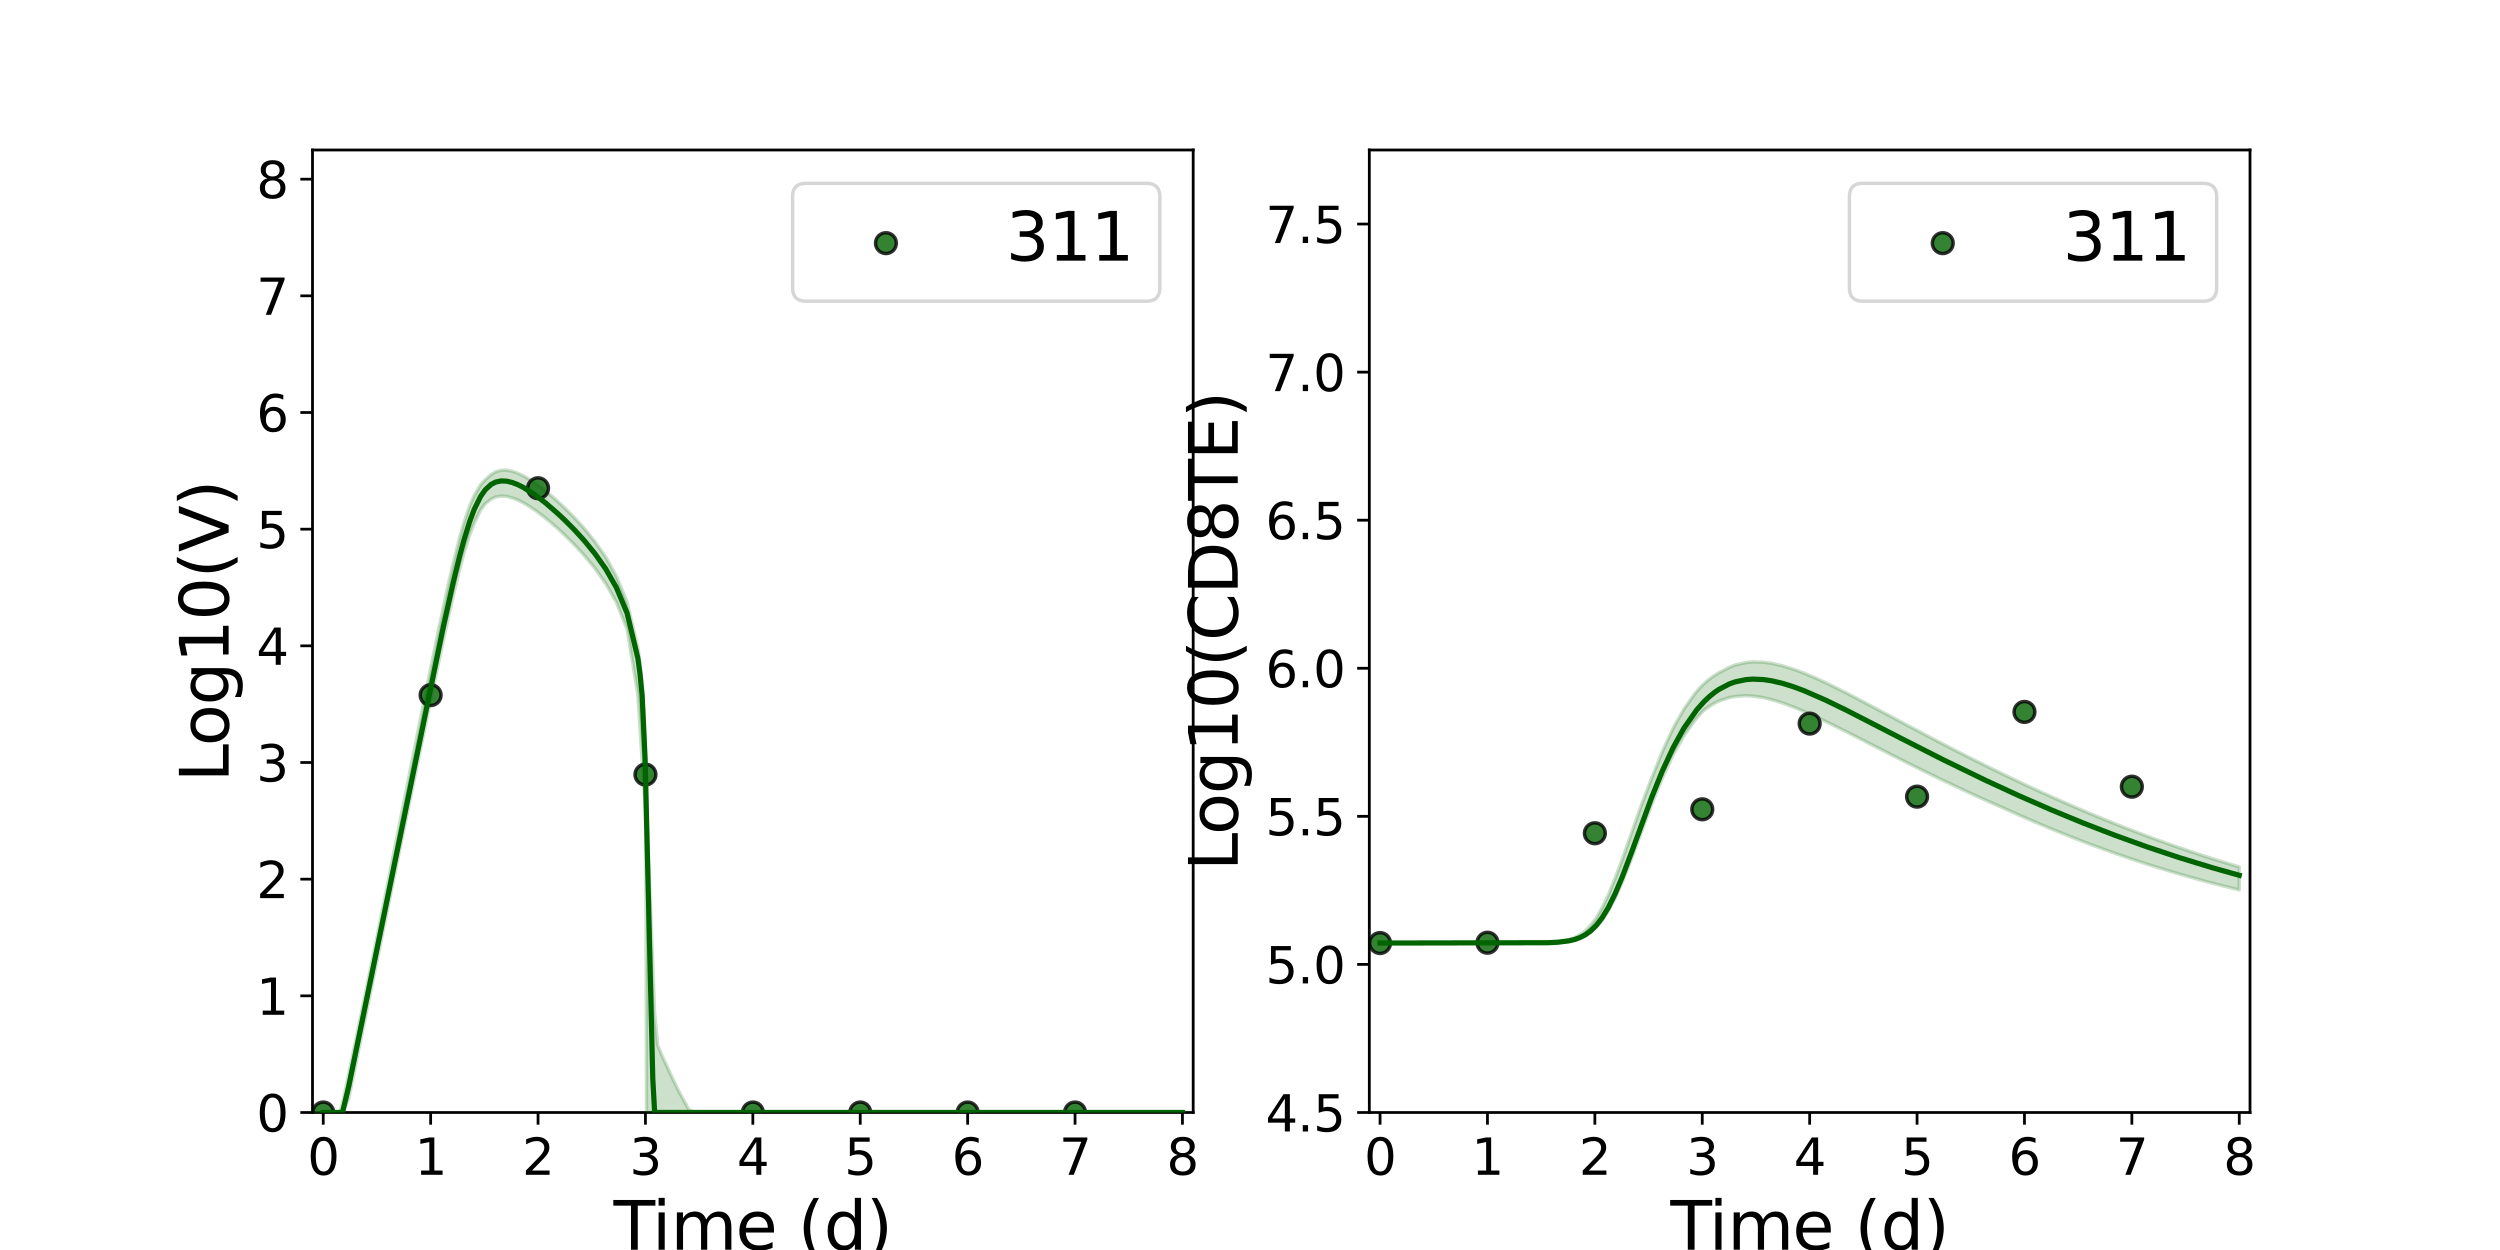 <?xml version="1.0" encoding="utf-8" standalone="no"?>
<!DOCTYPE svg PUBLIC "-//W3C//DTD SVG 1.1//EN"
  "http://www.w3.org/Graphics/SVG/1.1/DTD/svg11.dtd">
<svg xmlns:xlink="http://www.w3.org/1999/xlink" width="720pt" height="360pt" viewBox="0 0 720 360" xmlns="http://www.w3.org/2000/svg" version="1.1">
 <defs>
  <style type="text/css">*{stroke-linejoin: round; stroke-linecap: butt}</style>
 </defs>
 <g id="figure_1">
  <g id="patch_1">
   <path d="M 0 360 
L 720 360 
L 720 0 
L 0 0 
z
" style="fill: #ffffff"/>
  </g>
  <g id="axes_1">
   <g id="patch_2">
    <path d="M 90 320.4 
L 343.636 320.4 
L 343.636 43.2 
L 90 43.2 
z
" style="fill: #ffffff"/>
   </g>
   <g id="matplotlib.axis_1">
    <g id="xtick_1">
     <g id="line2d_1">
      <defs>
       <path id="m6873819a72" d="M 0 0 
L 0 3.5 
" style="stroke: #000000; stroke-width: 0.8"/>
      </defs>
      <g>
       <use xlink:href="#m6873819a72" x="93.093" y="320.4" style="stroke: #000000; stroke-width: 0.8"/>
      </g>
     </g>
     <g id="text_1">
      <!-- 0 -->
      <g transform="translate(88.512 338.342) scale(0.144 -0.144)">
       <defs>
        <path id="DejaVuSans-30" d="M 2034 4250 
Q 1547 4250 1301 3770 
Q 1056 3291 1056 2328 
Q 1056 1369 1301 889 
Q 1547 409 2034 409 
Q 2525 409 2770 889 
Q 3016 1369 3016 2328 
Q 3016 3291 2770 3770 
Q 2525 4250 2034 4250 
z
M 2034 4750 
Q 2819 4750 3233 4129 
Q 3647 3509 3647 2328 
Q 3647 1150 3233 529 
Q 2819 -91 2034 -91 
Q 1250 -91 836 529 
Q 422 1150 422 2328 
Q 422 3509 836 4129 
Q 1250 4750 2034 4750 
z
" transform="scale(0.016)"/>
       </defs>
       <use xlink:href="#DejaVuSans-30"/>
      </g>
     </g>
    </g>
    <g id="xtick_2">
     <g id="line2d_2">
      <g>
       <use xlink:href="#m6873819a72" x="124.024" y="320.4" style="stroke: #000000; stroke-width: 0.8"/>
      </g>
     </g>
     <g id="text_2">
      <!-- 1 -->
      <g transform="translate(119.443 338.342) scale(0.144 -0.144)">
       <defs>
        <path id="DejaVuSans-31" d="M 794 531 
L 1825 531 
L 1825 4091 
L 703 3866 
L 703 4441 
L 1819 4666 
L 2450 4666 
L 2450 531 
L 3481 531 
L 3481 0 
L 794 0 
L 794 531 
z
" transform="scale(0.016)"/>
       </defs>
       <use xlink:href="#DejaVuSans-31"/>
      </g>
     </g>
    </g>
    <g id="xtick_3">
     <g id="line2d_3">
      <g>
       <use xlink:href="#m6873819a72" x="154.956" y="320.4" style="stroke: #000000; stroke-width: 0.8"/>
      </g>
     </g>
     <g id="text_3">
      <!-- 2 -->
      <g transform="translate(150.375 338.342) scale(0.144 -0.144)">
       <defs>
        <path id="DejaVuSans-32" d="M 1228 531 
L 3431 531 
L 3431 0 
L 469 0 
L 469 531 
Q 828 903 1448 1529 
Q 2069 2156 2228 2338 
Q 2531 2678 2651 2914 
Q 2772 3150 2772 3378 
Q 2772 3750 2511 3984 
Q 2250 4219 1831 4219 
Q 1534 4219 1204 4116 
Q 875 4013 500 3803 
L 500 4441 
Q 881 4594 1212 4672 
Q 1544 4750 1819 4750 
Q 2544 4750 2975 4387 
Q 3406 4025 3406 3419 
Q 3406 3131 3298 2873 
Q 3191 2616 2906 2266 
Q 2828 2175 2409 1742 
Q 1991 1309 1228 531 
z
" transform="scale(0.016)"/>
       </defs>
       <use xlink:href="#DejaVuSans-32"/>
      </g>
     </g>
    </g>
    <g id="xtick_4">
     <g id="line2d_4">
      <g>
       <use xlink:href="#m6873819a72" x="185.887" y="320.4" style="stroke: #000000; stroke-width: 0.8"/>
      </g>
     </g>
     <g id="text_4">
      <!-- 3 -->
      <g transform="translate(181.306 338.342) scale(0.144 -0.144)">
       <defs>
        <path id="DejaVuSans-33" d="M 2597 2516 
Q 3050 2419 3304 2112 
Q 3559 1806 3559 1356 
Q 3559 666 3084 287 
Q 2609 -91 1734 -91 
Q 1441 -91 1130 -33 
Q 819 25 488 141 
L 488 750 
Q 750 597 1062 519 
Q 1375 441 1716 441 
Q 2309 441 2620 675 
Q 2931 909 2931 1356 
Q 2931 1769 2642 2001 
Q 2353 2234 1838 2234 
L 1294 2234 
L 1294 2753 
L 1863 2753 
Q 2328 2753 2575 2939 
Q 2822 3125 2822 3475 
Q 2822 3834 2567 4026 
Q 2313 4219 1838 4219 
Q 1578 4219 1281 4162 
Q 984 4106 628 3988 
L 628 4550 
Q 988 4650 1302 4700 
Q 1616 4750 1894 4750 
Q 2613 4750 3031 4423 
Q 3450 4097 3450 3541 
Q 3450 3153 3228 2886 
Q 3006 2619 2597 2516 
z
" transform="scale(0.016)"/>
       </defs>
       <use xlink:href="#DejaVuSans-33"/>
      </g>
     </g>
    </g>
    <g id="xtick_5">
     <g id="line2d_5">
      <g>
       <use xlink:href="#m6873819a72" x="216.818" y="320.4" style="stroke: #000000; stroke-width: 0.8"/>
      </g>
     </g>
     <g id="text_5">
      <!-- 4 -->
      <g transform="translate(212.237 338.342) scale(0.144 -0.144)">
       <defs>
        <path id="DejaVuSans-34" d="M 2419 4116 
L 825 1625 
L 2419 1625 
L 2419 4116 
z
M 2253 4666 
L 3047 4666 
L 3047 1625 
L 3713 1625 
L 3713 1100 
L 3047 1100 
L 3047 0 
L 2419 0 
L 2419 1100 
L 313 1100 
L 313 1709 
L 2253 4666 
z
" transform="scale(0.016)"/>
       </defs>
       <use xlink:href="#DejaVuSans-34"/>
      </g>
     </g>
    </g>
    <g id="xtick_6">
     <g id="line2d_6">
      <g>
       <use xlink:href="#m6873819a72" x="247.749" y="320.4" style="stroke: #000000; stroke-width: 0.8"/>
      </g>
     </g>
     <g id="text_6">
      <!-- 5 -->
      <g transform="translate(243.168 338.342) scale(0.144 -0.144)">
       <defs>
        <path id="DejaVuSans-35" d="M 691 4666 
L 3169 4666 
L 3169 4134 
L 1269 4134 
L 1269 2991 
Q 1406 3038 1543 3061 
Q 1681 3084 1819 3084 
Q 2600 3084 3056 2656 
Q 3513 2228 3513 1497 
Q 3513 744 3044 326 
Q 2575 -91 1722 -91 
Q 1428 -91 1123 -41 
Q 819 9 494 109 
L 494 744 
Q 775 591 1075 516 
Q 1375 441 1709 441 
Q 2250 441 2565 725 
Q 2881 1009 2881 1497 
Q 2881 1984 2565 2268 
Q 2250 2553 1709 2553 
Q 1456 2553 1204 2497 
Q 953 2441 691 2322 
L 691 4666 
z
" transform="scale(0.016)"/>
       </defs>
       <use xlink:href="#DejaVuSans-35"/>
      </g>
     </g>
    </g>
    <g id="xtick_7">
     <g id="line2d_7">
      <g>
       <use xlink:href="#m6873819a72" x="278.681" y="320.4" style="stroke: #000000; stroke-width: 0.8"/>
      </g>
     </g>
     <g id="text_7">
      <!-- 6 -->
      <g transform="translate(274.1 338.342) scale(0.144 -0.144)">
       <defs>
        <path id="DejaVuSans-36" d="M 2113 2584 
Q 1688 2584 1439 2293 
Q 1191 2003 1191 1497 
Q 1191 994 1439 701 
Q 1688 409 2113 409 
Q 2538 409 2786 701 
Q 3034 994 3034 1497 
Q 3034 2003 2786 2293 
Q 2538 2584 2113 2584 
z
M 3366 4563 
L 3366 3988 
Q 3128 4100 2886 4159 
Q 2644 4219 2406 4219 
Q 1781 4219 1451 3797 
Q 1122 3375 1075 2522 
Q 1259 2794 1537 2939 
Q 1816 3084 2150 3084 
Q 2853 3084 3261 2657 
Q 3669 2231 3669 1497 
Q 3669 778 3244 343 
Q 2819 -91 2113 -91 
Q 1303 -91 875 529 
Q 447 1150 447 2328 
Q 447 3434 972 4092 
Q 1497 4750 2381 4750 
Q 2619 4750 2861 4703 
Q 3103 4656 3366 4563 
z
" transform="scale(0.016)"/>
       </defs>
       <use xlink:href="#DejaVuSans-36"/>
      </g>
     </g>
    </g>
    <g id="xtick_8">
     <g id="line2d_8">
      <g>
       <use xlink:href="#m6873819a72" x="309.612" y="320.4" style="stroke: #000000; stroke-width: 0.8"/>
      </g>
     </g>
     <g id="text_8">
      <!-- 7 -->
      <g transform="translate(305.031 338.342) scale(0.144 -0.144)">
       <defs>
        <path id="DejaVuSans-37" d="M 525 4666 
L 3525 4666 
L 3525 4397 
L 1831 0 
L 1172 0 
L 2766 4134 
L 525 4134 
L 525 4666 
z
" transform="scale(0.016)"/>
       </defs>
       <use xlink:href="#DejaVuSans-37"/>
      </g>
     </g>
    </g>
    <g id="xtick_9">
     <g id="line2d_9">
      <g>
       <use xlink:href="#m6873819a72" x="340.543" y="320.4" style="stroke: #000000; stroke-width: 0.8"/>
      </g>
     </g>
     <g id="text_9">
      <!-- 8 -->
      <g transform="translate(335.962 338.342) scale(0.144 -0.144)">
       <defs>
        <path id="DejaVuSans-38" d="M 2034 2216 
Q 1584 2216 1326 1975 
Q 1069 1734 1069 1313 
Q 1069 891 1326 650 
Q 1584 409 2034 409 
Q 2484 409 2743 651 
Q 3003 894 3003 1313 
Q 3003 1734 2745 1975 
Q 2488 2216 2034 2216 
z
M 1403 2484 
Q 997 2584 770 2862 
Q 544 3141 544 3541 
Q 544 4100 942 4425 
Q 1341 4750 2034 4750 
Q 2731 4750 3128 4425 
Q 3525 4100 3525 3541 
Q 3525 3141 3298 2862 
Q 3072 2584 2669 2484 
Q 3125 2378 3379 2068 
Q 3634 1759 3634 1313 
Q 3634 634 3220 271 
Q 2806 -91 2034 -91 
Q 1263 -91 848 271 
Q 434 634 434 1313 
Q 434 1759 690 2068 
Q 947 2378 1403 2484 
z
M 1172 3481 
Q 1172 3119 1398 2916 
Q 1625 2713 2034 2713 
Q 2441 2713 2670 2916 
Q 2900 3119 2900 3481 
Q 2900 3844 2670 4047 
Q 2441 4250 2034 4250 
Q 1625 4250 1398 4047 
Q 1172 3844 1172 3481 
z
" transform="scale(0.016)"/>
       </defs>
       <use xlink:href="#DejaVuSans-38"/>
      </g>
     </g>
    </g>
    <g id="text_10">
     <!-- Time (d) -->
     <g transform="translate(176.693 359.925) scale(0.192 -0.192)">
      <defs>
       <path id="DejaVuSans-54" d="M -19 4666 
L 3928 4666 
L 3928 4134 
L 2272 4134 
L 2272 0 
L 1638 0 
L 1638 4134 
L -19 4134 
L -19 4666 
z
" transform="scale(0.016)"/>
       <path id="DejaVuSans-69" d="M 603 3500 
L 1178 3500 
L 1178 0 
L 603 0 
L 603 3500 
z
M 603 4863 
L 1178 4863 
L 1178 4134 
L 603 4134 
L 603 4863 
z
" transform="scale(0.016)"/>
       <path id="DejaVuSans-6d" d="M 3328 2828 
Q 3544 3216 3844 3400 
Q 4144 3584 4550 3584 
Q 5097 3584 5394 3201 
Q 5691 2819 5691 2113 
L 5691 0 
L 5113 0 
L 5113 2094 
Q 5113 2597 4934 2840 
Q 4756 3084 4391 3084 
Q 3944 3084 3684 2787 
Q 3425 2491 3425 1978 
L 3425 0 
L 2847 0 
L 2847 2094 
Q 2847 2600 2669 2842 
Q 2491 3084 2119 3084 
Q 1678 3084 1418 2786 
Q 1159 2488 1159 1978 
L 1159 0 
L 581 0 
L 581 3500 
L 1159 3500 
L 1159 2956 
Q 1356 3278 1631 3431 
Q 1906 3584 2284 3584 
Q 2666 3584 2933 3390 
Q 3200 3197 3328 2828 
z
" transform="scale(0.016)"/>
       <path id="DejaVuSans-65" d="M 3597 1894 
L 3597 1613 
L 953 1613 
Q 991 1019 1311 708 
Q 1631 397 2203 397 
Q 2534 397 2845 478 
Q 3156 559 3463 722 
L 3463 178 
Q 3153 47 2828 -22 
Q 2503 -91 2169 -91 
Q 1331 -91 842 396 
Q 353 884 353 1716 
Q 353 2575 817 3079 
Q 1281 3584 2069 3584 
Q 2775 3584 3186 3129 
Q 3597 2675 3597 1894 
z
M 3022 2063 
Q 3016 2534 2758 2815 
Q 2500 3097 2075 3097 
Q 1594 3097 1305 2825 
Q 1016 2553 972 2059 
L 3022 2063 
z
" transform="scale(0.016)"/>
       <path id="DejaVuSans-20" transform="scale(0.016)"/>
       <path id="DejaVuSans-28" d="M 1984 4856 
Q 1566 4138 1362 3434 
Q 1159 2731 1159 2009 
Q 1159 1288 1364 580 
Q 1569 -128 1984 -844 
L 1484 -844 
Q 1016 -109 783 600 
Q 550 1309 550 2009 
Q 550 2706 781 3412 
Q 1013 4119 1484 4856 
L 1984 4856 
z
" transform="scale(0.016)"/>
       <path id="DejaVuSans-64" d="M 2906 2969 
L 2906 4863 
L 3481 4863 
L 3481 0 
L 2906 0 
L 2906 525 
Q 2725 213 2448 61 
Q 2172 -91 1784 -91 
Q 1150 -91 751 415 
Q 353 922 353 1747 
Q 353 2572 751 3078 
Q 1150 3584 1784 3584 
Q 2172 3584 2448 3432 
Q 2725 3281 2906 2969 
z
M 947 1747 
Q 947 1113 1208 752 
Q 1469 391 1925 391 
Q 2381 391 2643 752 
Q 2906 1113 2906 1747 
Q 2906 2381 2643 2742 
Q 2381 3103 1925 3103 
Q 1469 3103 1208 2742 
Q 947 2381 947 1747 
z
" transform="scale(0.016)"/>
       <path id="DejaVuSans-29" d="M 513 4856 
L 1013 4856 
Q 1481 4119 1714 3412 
Q 1947 2706 1947 2009 
Q 1947 1309 1714 600 
Q 1481 -109 1013 -844 
L 513 -844 
Q 928 -128 1133 580 
Q 1338 1288 1338 2009 
Q 1338 2731 1133 3434 
Q 928 4138 513 4856 
z
" transform="scale(0.016)"/>
      </defs>
      <use xlink:href="#DejaVuSans-54"/>
      <use xlink:href="#DejaVuSans-69" x="57.959"/>
      <use xlink:href="#DejaVuSans-6d" x="85.742"/>
      <use xlink:href="#DejaVuSans-65" x="183.154"/>
      <use xlink:href="#DejaVuSans-20" x="244.678"/>
      <use xlink:href="#DejaVuSans-28" x="276.465"/>
      <use xlink:href="#DejaVuSans-64" x="315.479"/>
      <use xlink:href="#DejaVuSans-29" x="378.955"/>
     </g>
    </g>
   </g>
   <g id="matplotlib.axis_2">
    <g id="ytick_1">
     <g id="line2d_10">
      <defs>
       <path id="m089b366ac1" d="M 0 0 
L -3.5 0 
" style="stroke: #000000; stroke-width: 0.8"/>
      </defs>
      <g>
       <use xlink:href="#m089b366ac1" x="90" y="320.4" style="stroke: #000000; stroke-width: 0.8"/>
      </g>
     </g>
     <g id="text_11">
      <!-- 0 -->
      <g transform="translate(73.838 325.871) scale(0.144 -0.144)">
       <use xlink:href="#DejaVuSans-30"/>
      </g>
     </g>
    </g>
    <g id="ytick_2">
     <g id="line2d_11">
      <g>
       <use xlink:href="#m089b366ac1" x="90" y="286.8" style="stroke: #000000; stroke-width: 0.8"/>
      </g>
     </g>
     <g id="text_12">
      <!-- 1 -->
      <g transform="translate(73.838 292.271) scale(0.144 -0.144)">
       <use xlink:href="#DejaVuSans-31"/>
      </g>
     </g>
    </g>
    <g id="ytick_3">
     <g id="line2d_12">
      <g>
       <use xlink:href="#m089b366ac1" x="90" y="253.2" style="stroke: #000000; stroke-width: 0.8"/>
      </g>
     </g>
     <g id="text_13">
      <!-- 2 -->
      <g transform="translate(73.838 258.671) scale(0.144 -0.144)">
       <use xlink:href="#DejaVuSans-32"/>
      </g>
     </g>
    </g>
    <g id="ytick_4">
     <g id="line2d_13">
      <g>
       <use xlink:href="#m089b366ac1" x="90" y="219.6" style="stroke: #000000; stroke-width: 0.8"/>
      </g>
     </g>
     <g id="text_14">
      <!-- 3 -->
      <g transform="translate(73.838 225.071) scale(0.144 -0.144)">
       <use xlink:href="#DejaVuSans-33"/>
      </g>
     </g>
    </g>
    <g id="ytick_5">
     <g id="line2d_14">
      <g>
       <use xlink:href="#m089b366ac1" x="90" y="186" style="stroke: #000000; stroke-width: 0.8"/>
      </g>
     </g>
     <g id="text_15">
      <!-- 4 -->
      <g transform="translate(73.838 191.471) scale(0.144 -0.144)">
       <use xlink:href="#DejaVuSans-34"/>
      </g>
     </g>
    </g>
    <g id="ytick_6">
     <g id="line2d_15">
      <g>
       <use xlink:href="#m089b366ac1" x="90" y="152.4" style="stroke: #000000; stroke-width: 0.8"/>
      </g>
     </g>
     <g id="text_16">
      <!-- 5 -->
      <g transform="translate(73.838 157.871) scale(0.144 -0.144)">
       <use xlink:href="#DejaVuSans-35"/>
      </g>
     </g>
    </g>
    <g id="ytick_7">
     <g id="line2d_16">
      <g>
       <use xlink:href="#m089b366ac1" x="90" y="118.8" style="stroke: #000000; stroke-width: 0.8"/>
      </g>
     </g>
     <g id="text_17">
      <!-- 6 -->
      <g transform="translate(73.838 124.271) scale(0.144 -0.144)">
       <use xlink:href="#DejaVuSans-36"/>
      </g>
     </g>
    </g>
    <g id="ytick_8">
     <g id="line2d_17">
      <g>
       <use xlink:href="#m089b366ac1" x="90" y="85.2" style="stroke: #000000; stroke-width: 0.8"/>
      </g>
     </g>
     <g id="text_18">
      <!-- 7 -->
      <g transform="translate(73.838 90.671) scale(0.144 -0.144)">
       <use xlink:href="#DejaVuSans-37"/>
      </g>
     </g>
    </g>
    <g id="ytick_9">
     <g id="line2d_18">
      <g>
       <use xlink:href="#m089b366ac1" x="90" y="51.6" style="stroke: #000000; stroke-width: 0.8"/>
      </g>
     </g>
     <g id="text_19">
      <!-- 8 -->
      <g transform="translate(73.838 57.071) scale(0.144 -0.144)">
       <use xlink:href="#DejaVuSans-38"/>
      </g>
     </g>
    </g>
    <g id="text_20">
     <!-- Log10(V) -->
     <g transform="translate(65.845 225.224) rotate(-90) scale(0.192 -0.192)">
      <defs>
       <path id="DejaVuSans-4c" d="M 628 4666 
L 1259 4666 
L 1259 531 
L 3531 531 
L 3531 0 
L 628 0 
L 628 4666 
z
" transform="scale(0.016)"/>
       <path id="DejaVuSans-6f" d="M 1959 3097 
Q 1497 3097 1228 2736 
Q 959 2375 959 1747 
Q 959 1119 1226 758 
Q 1494 397 1959 397 
Q 2419 397 2687 759 
Q 2956 1122 2956 1747 
Q 2956 2369 2687 2733 
Q 2419 3097 1959 3097 
z
M 1959 3584 
Q 2709 3584 3137 3096 
Q 3566 2609 3566 1747 
Q 3566 888 3137 398 
Q 2709 -91 1959 -91 
Q 1206 -91 779 398 
Q 353 888 353 1747 
Q 353 2609 779 3096 
Q 1206 3584 1959 3584 
z
" transform="scale(0.016)"/>
       <path id="DejaVuSans-67" d="M 2906 1791 
Q 2906 2416 2648 2759 
Q 2391 3103 1925 3103 
Q 1463 3103 1205 2759 
Q 947 2416 947 1791 
Q 947 1169 1205 825 
Q 1463 481 1925 481 
Q 2391 481 2648 825 
Q 2906 1169 2906 1791 
z
M 3481 434 
Q 3481 -459 3084 -895 
Q 2688 -1331 1869 -1331 
Q 1566 -1331 1297 -1286 
Q 1028 -1241 775 -1147 
L 775 -588 
Q 1028 -725 1275 -790 
Q 1522 -856 1778 -856 
Q 2344 -856 2625 -561 
Q 2906 -266 2906 331 
L 2906 616 
Q 2728 306 2450 153 
Q 2172 0 1784 0 
Q 1141 0 747 490 
Q 353 981 353 1791 
Q 353 2603 747 3093 
Q 1141 3584 1784 3584 
Q 2172 3584 2450 3431 
Q 2728 3278 2906 2969 
L 2906 3500 
L 3481 3500 
L 3481 434 
z
" transform="scale(0.016)"/>
       <path id="DejaVuSans-56" d="M 1831 0 
L 50 4666 
L 709 4666 
L 2188 738 
L 3669 4666 
L 4325 4666 
L 2547 0 
L 1831 0 
z
" transform="scale(0.016)"/>
      </defs>
      <use xlink:href="#DejaVuSans-4c"/>
      <use xlink:href="#DejaVuSans-6f" x="53.963"/>
      <use xlink:href="#DejaVuSans-67" x="115.145"/>
      <use xlink:href="#DejaVuSans-31" x="178.621"/>
      <use xlink:href="#DejaVuSans-30" x="242.244"/>
      <use xlink:href="#DejaVuSans-28" x="305.867"/>
      <use xlink:href="#DejaVuSans-56" x="344.881"/>
      <use xlink:href="#DejaVuSans-29" x="413.289"/>
     </g>
    </g>
   </g>
   <g id="patch_3">
    <path d="M 90 320.4 
L 90 43.2 
" style="fill: none; stroke: #000000; stroke-width: 0.8; stroke-linejoin: miter; stroke-linecap: square"/>
   </g>
   <g id="patch_4">
    <path d="M 343.636 320.4 
L 343.636 43.2 
" style="fill: none; stroke: #000000; stroke-width: 0.8; stroke-linejoin: miter; stroke-linecap: square"/>
   </g>
   <g id="patch_5">
    <path d="M 90 320.4 
L 343.636 320.4 
" style="fill: none; stroke: #000000; stroke-width: 0.8; stroke-linejoin: miter; stroke-linecap: square"/>
   </g>
   <g id="patch_6">
    <path d="M 90 43.2 
L 343.636 43.2 
" style="fill: none; stroke: #000000; stroke-width: 0.8; stroke-linejoin: miter; stroke-linecap: square"/>
   </g>
   <g id="PolyCollection_1">
    <defs>
     <path id="mb6cf2804ec" d="M 93.093 -39.6 
L 93.093 -39.6 
L 93.098 -39.6 
L 93.143 -39.6 
L 93.6 -39.6 
L 93.974 -39.6 
L 95.122 -39.6 
L 95.804 -39.6 
L 97.829 -39.6 
L 98.64 -39.6 
L 100.419 -43.569 
L 101.379 -48.181 
L 103.247 -57.342 
L 104.309 -62.499 
L 106.099 -71.262 
L 107.239 -76.801 
L 109 -85.418 
L 110.183 -91.171 
L 111.899 -99.56 
L 113.11 -105.448 
L 114.981 -114.612 
L 116.155 -120.289 
L 117.743 -127.993 
L 118.958 -133.858 
L 120.676 -142.19 
L 121.876 -147.963 
L 123.475 -155.66 
L 124.697 -161.485 
L 126.413 -169.63 
L 127.626 -175.28 
L 129.279 -182.816 
L 130.529 -188.307 
L 132.331 -195.76 
L 133.588 -200.522 
L 135.284 -205.946 
L 136.571 -209.3 
L 138.418 -213.117 
L 139.756 -214.912 
L 141.453 -216.247 
L 142.755 -216.888 
L 144.335 -217.116 
L 145.914 -217.025 
L 147.493 -216.623 
L 149.072 -216.011 
L 150.651 -215.233 
L 152.231 -214.298 
L 153.81 -213.253 
L 155.412 -212.094 
L 157.076 -210.801 
L 158.844 -209.335 
L 160.787 -207.624 
L 162.875 -205.665 
L 165.469 -203.085 
L 168.231 -200.047 
L 171.324 -196.335 
L 174.417 -191.942 
L 177.511 -186.576 
L 180.604 -178.752 
L 183.697 -160.044 
L 184.315 -150.44 
L 184.934 -140.836 
L 185.661 -129.555 
L 185.739 -128.342 
L 185.744 -128.268 
L 185.768 -127.896 
L 185.782 -127.675 
L 185.79 -127.547 
L 185.799 -127.405 
L 185.812 -127.209 
L 185.826 -126.994 
L 185.865 -125.641 
L 186.01 -115.706 
L 186.196 -39.6 
L 186.459 -39.6 
L 186.75 -39.6 
L 187.128 -39.6 
L 187.507 -39.6 
L 187.999 -39.6 
L 188.54 -39.6 
L 189.414 -39.6 
L 190.651 -39.6 
L 193.744 -39.6 
L 195.37 -39.6 
L 198.463 -39.6 
L 200.459 -39.6 
L 203.553 -39.6 
L 205.878 -39.6 
L 208.971 -39.6 
L 212.064 -39.6 
L 215.157 -39.6 
L 218.25 -39.6 
L 221.343 -39.6 
L 224.436 -39.6 
L 227.53 -39.6 
L 230.623 -39.6 
L 233.716 -39.6 
L 236.809 -39.6 
L 239.902 -39.6 
L 242.995 -39.6 
L 246.088 -39.6 
L 249.181 -39.6 
L 252.275 -39.6 
L 255.368 -39.6 
L 258.461 -39.6 
L 261.554 -39.6 
L 264.647 -39.6 
L 267.74 -39.6 
L 270.833 -39.6 
L 273.926 -39.6 
L 277.02 -39.6 
L 280.113 -39.6 
L 283.206 -39.6 
L 286.299 -39.6 
L 289.392 -39.6 
L 292.485 -39.6 
L 295.578 -39.6 
L 298.671 -39.6 
L 301.765 -39.6 
L 304.858 -39.6 
L 307.951 -39.6 
L 311.044 -39.6 
L 314.137 -39.6 
L 317.23 -39.6 
L 320.323 -39.6 
L 323.416 -39.6 
L 326.51 -39.6 
L 329.603 -39.6 
L 332.696 -39.6 
L 335.789 -39.6 
L 338.882 -39.6 
L 340.543 -39.6 
L 340.543 -39.6 
L 340.543 -39.6 
L 338.882 -39.6 
L 335.789 -39.6 
L 332.696 -39.6 
L 329.603 -39.6 
L 326.51 -39.6 
L 323.416 -39.6 
L 320.323 -39.6 
L 317.23 -39.6 
L 314.137 -39.6 
L 311.044 -39.6 
L 307.951 -39.6 
L 304.858 -39.6 
L 301.765 -39.6 
L 298.671 -39.6 
L 295.578 -39.6 
L 292.485 -39.6 
L 289.392 -39.6 
L 286.299 -39.6 
L 283.206 -39.6 
L 280.113 -39.6 
L 277.02 -39.6 
L 273.926 -39.6 
L 270.833 -39.6 
L 267.74 -39.6 
L 264.647 -39.6 
L 261.554 -39.6 
L 258.461 -39.6 
L 255.368 -39.6 
L 252.275 -39.6 
L 249.181 -39.6 
L 246.088 -39.6 
L 242.995 -39.6 
L 239.902 -39.6 
L 236.809 -39.6 
L 233.716 -39.6 
L 230.623 -39.6 
L 227.53 -39.6 
L 224.436 -39.6 
L 221.343 -39.6 
L 218.25 -39.6 
L 215.157 -39.6 
L 212.064 -39.6 
L 208.971 -39.6 
L 205.878 -39.6 
L 203.553 -39.6 
L 200.459 -39.6 
L 198.463 -40.325 
L 195.37 -45.949 
L 193.744 -49.319 
L 190.651 -55.984 
L 189.414 -58.999 
L 188.54 -68.297 
L 187.999 -82.148 
L 187.507 -94.527 
L 187.128 -103.768 
L 186.75 -114.147 
L 186.459 -122.656 
L 186.196 -132.149 
L 186.01 -138.795 
L 185.865 -144.168 
L 185.826 -145.5 
L 185.812 -145.945 
L 185.799 -146.321 
L 185.79 -146.59 
L 185.782 -146.833 
L 185.768 -147.251 
L 185.744 -147.948 
L 185.739 -148.075 
L 185.661 -150.027 
L 184.934 -162.825 
L 184.315 -169.133 
L 183.697 -173.569 
L 180.604 -186.63 
L 177.511 -194.054 
L 174.417 -199.626 
L 171.324 -204.009 
L 168.231 -207.844 
L 165.469 -210.883 
L 162.875 -213.486 
L 160.787 -215.447 
L 158.844 -217.163 
L 157.076 -218.63 
L 155.412 -219.921 
L 153.81 -221.071 
L 152.231 -222.09 
L 150.651 -222.988 
L 149.072 -223.731 
L 147.493 -224.287 
L 145.914 -224.602 
L 144.335 -224.57 
L 142.755 -224.131 
L 141.453 -223.337 
L 139.756 -221.823 
L 138.418 -220.409 
L 136.571 -217.256 
L 135.284 -214.381 
L 133.588 -209.354 
L 132.331 -205.018 
L 130.529 -197.801 
L 129.279 -192.42 
L 127.626 -184.829 
L 126.413 -179.092 
L 124.697 -170.754 
L 123.475 -164.757 
L 121.876 -156.827 
L 120.676 -150.859 
L 118.958 -142.258 
L 117.743 -136.181 
L 116.155 -128.218 
L 114.981 -122.34 
L 113.11 -112.913 
L 111.899 -106.835 
L 110.183 -98.203 
L 109 -92.27 
L 107.239 -83.55 
L 106.099 -78.042 
L 104.309 -69.393 
L 103.247 -64.261 
L 101.379 -55.236 
L 100.419 -50.583 
L 98.64 -42.22 
L 97.829 -39.608 
L 95.804 -39.6 
L 95.122 -39.6 
L 93.974 -39.6 
L 93.6 -39.6 
L 93.143 -39.6 
L 93.098 -39.6 
L 93.093 -39.6 
z
" style="stroke: #006400; stroke-opacity: 0.2"/>
    </defs>
    <g clip-path="url(#p3f0757154d)">
     <use xlink:href="#mb6cf2804ec" x="0" y="360" style="fill: #006400; fill-opacity: 0.2; stroke: #006400; stroke-opacity: 0.2"/>
    </g>
   </g>
   <g id="legend_1">
    <g id="patch_7">
     <path d="M 232.108 86.742 
L 330.196 86.742 
Q 334.036 86.742 334.036 82.902 
L 334.036 56.64 
Q 334.036 52.8 330.196 52.8 
L 232.108 52.8 
Q 228.268 52.8 228.268 56.64 
L 228.268 82.902 
Q 228.268 86.742 232.108 86.742 
z
" style="fill: #ffffff; opacity: 0.8; stroke: #cccccc; stroke-linejoin: miter"/>
    </g>
    <g id="PathCollection_1">
     <defs>
      <path id="m9001722bab" d="M 0 3 
C 0.796 3 1.559 2.684 2.121 2.121 
C 2.684 1.559 3 0.796 3 0 
C 3 -0.796 2.684 -1.559 2.121 -2.121 
C 1.559 -2.684 0.796 -3 0 -3 
C -0.796 -3 -1.559 -2.684 -2.121 -2.121 
C -2.684 -1.559 -3 -0.796 -3 0 
C -3 0.796 -2.684 1.559 -2.121 2.121 
C -1.559 2.684 -0.796 3 0 3 
z
" style="stroke: #000000; stroke-opacity: 0.8"/>
     </defs>
     <g>
      <use xlink:href="#m9001722bab" x="255.148" y="70.029" style="fill: #006400; fill-opacity: 0.8; stroke: #000000; stroke-opacity: 0.8"/>
     </g>
    </g>
    <g id="text_21">
     <!-- 311 -->
     <g transform="translate(289.708 75.069) scale(0.192 -0.192)">
      <use xlink:href="#DejaVuSans-33"/>
      <use xlink:href="#DejaVuSans-31" x="63.623"/>
      <use xlink:href="#DejaVuSans-31" x="127.246"/>
     </g>
    </g>
   </g>
   <g id="PathCollection_2">
    <g clip-path="url(#p3f0757154d)">
     <use xlink:href="#m9001722bab" x="93.093" y="320.4" style="fill: #006400; fill-opacity: 0.8; stroke: #000000; stroke-opacity: 0.8"/>
     <use xlink:href="#m9001722bab" x="124.024" y="200.196" style="fill: #006400; fill-opacity: 0.8; stroke: #000000; stroke-opacity: 0.8"/>
     <use xlink:href="#m9001722bab" x="154.956" y="140.612" style="fill: #006400; fill-opacity: 0.8; stroke: #000000; stroke-opacity: 0.8"/>
     <use xlink:href="#m9001722bab" x="185.887" y="223.077" style="fill: #006400; fill-opacity: 0.8; stroke: #000000; stroke-opacity: 0.8"/>
     <use xlink:href="#m9001722bab" x="216.818" y="320.4" style="fill: #006400; fill-opacity: 0.8; stroke: #000000; stroke-opacity: 0.8"/>
     <use xlink:href="#m9001722bab" x="247.749" y="320.4" style="fill: #006400; fill-opacity: 0.8; stroke: #000000; stroke-opacity: 0.8"/>
     <use xlink:href="#m9001722bab" x="278.681" y="320.4" style="fill: #006400; fill-opacity: 0.8; stroke: #000000; stroke-opacity: 0.8"/>
     <use xlink:href="#m9001722bab" x="309.612" y="320.4" style="fill: #006400; fill-opacity: 0.8; stroke: #000000; stroke-opacity: 0.8"/>
    </g>
   </g>
   <g id="line2d_19">
    <path d="M 93.093 320.4 
L 98.64 320.4 
L 100.419 312.936 
L 127.626 180.739 
L 130.529 167.719 
L 132.331 160.319 
L 133.588 155.639 
L 135.284 150.154 
L 136.571 146.712 
L 138.418 142.959 
L 139.756 141.055 
L 141.453 139.499 
L 142.755 138.835 
L 144.335 138.506 
L 145.914 138.577 
L 147.493 138.949 
L 149.072 139.554 
L 150.651 140.34 
L 153.81 142.328 
L 157.076 144.813 
L 160.787 148.033 
L 162.875 150.007 
L 165.469 152.627 
L 168.231 155.651 
L 171.324 159.422 
L 174.417 163.799 
L 177.511 169.199 
L 180.604 176.599 
L 183.697 189.521 
L 184.315 194.01 
L 184.934 200.324 
L 185.782 218.548 
L 187.999 310.61 
L 188.54 320.4 
L 340.543 320.4 
L 340.543 320.4 
" clip-path="url(#p3f0757154d)" style="fill: none; stroke: #006400; stroke-width: 1.5; stroke-linecap: square"/>
   </g>
  </g>
  <g id="axes_2">
   <g id="patch_8">
    <path d="M 394.364 320.4 
L 648 320.4 
L 648 43.2 
L 394.364 43.2 
z
" style="fill: #ffffff"/>
   </g>
   <g id="matplotlib.axis_3">
    <g id="xtick_10">
     <g id="line2d_20">
      <g>
       <use xlink:href="#m6873819a72" x="397.457" y="320.4" style="stroke: #000000; stroke-width: 0.8"/>
      </g>
     </g>
     <g id="text_22">
      <!-- 0 -->
      <g transform="translate(392.876 338.342) scale(0.144 -0.144)">
       <use xlink:href="#DejaVuSans-30"/>
      </g>
     </g>
    </g>
    <g id="xtick_11">
     <g id="line2d_21">
      <g>
       <use xlink:href="#m6873819a72" x="428.388" y="320.4" style="stroke: #000000; stroke-width: 0.8"/>
      </g>
     </g>
     <g id="text_23">
      <!-- 1 -->
      <g transform="translate(423.807 338.342) scale(0.144 -0.144)">
       <use xlink:href="#DejaVuSans-31"/>
      </g>
     </g>
    </g>
    <g id="xtick_12">
     <g id="line2d_22">
      <g>
       <use xlink:href="#m6873819a72" x="459.319" y="320.4" style="stroke: #000000; stroke-width: 0.8"/>
      </g>
     </g>
     <g id="text_24">
      <!-- 2 -->
      <g transform="translate(454.738 338.342) scale(0.144 -0.144)">
       <use xlink:href="#DejaVuSans-32"/>
      </g>
     </g>
    </g>
    <g id="xtick_13">
     <g id="line2d_23">
      <g>
       <use xlink:href="#m6873819a72" x="490.251" y="320.4" style="stroke: #000000; stroke-width: 0.8"/>
      </g>
     </g>
     <g id="text_25">
      <!-- 3 -->
      <g transform="translate(485.67 338.342) scale(0.144 -0.144)">
       <use xlink:href="#DejaVuSans-33"/>
      </g>
     </g>
    </g>
    <g id="xtick_14">
     <g id="line2d_24">
      <g>
       <use xlink:href="#m6873819a72" x="521.182" y="320.4" style="stroke: #000000; stroke-width: 0.8"/>
      </g>
     </g>
     <g id="text_26">
      <!-- 4 -->
      <g transform="translate(516.601 338.342) scale(0.144 -0.144)">
       <use xlink:href="#DejaVuSans-34"/>
      </g>
     </g>
    </g>
    <g id="xtick_15">
     <g id="line2d_25">
      <g>
       <use xlink:href="#m6873819a72" x="552.113" y="320.4" style="stroke: #000000; stroke-width: 0.8"/>
      </g>
     </g>
     <g id="text_27">
      <!-- 5 -->
      <g transform="translate(547.532 338.342) scale(0.144 -0.144)">
       <use xlink:href="#DejaVuSans-35"/>
      </g>
     </g>
    </g>
    <g id="xtick_16">
     <g id="line2d_26">
      <g>
       <use xlink:href="#m6873819a72" x="583.044" y="320.4" style="stroke: #000000; stroke-width: 0.8"/>
      </g>
     </g>
     <g id="text_28">
      <!-- 6 -->
      <g transform="translate(578.463 338.342) scale(0.144 -0.144)">
       <use xlink:href="#DejaVuSans-36"/>
      </g>
     </g>
    </g>
    <g id="xtick_17">
     <g id="line2d_27">
      <g>
       <use xlink:href="#m6873819a72" x="613.976" y="320.4" style="stroke: #000000; stroke-width: 0.8"/>
      </g>
     </g>
     <g id="text_29">
      <!-- 7 -->
      <g transform="translate(609.395 338.342) scale(0.144 -0.144)">
       <use xlink:href="#DejaVuSans-37"/>
      </g>
     </g>
    </g>
    <g id="xtick_18">
     <g id="line2d_28">
      <g>
       <use xlink:href="#m6873819a72" x="644.907" y="320.4" style="stroke: #000000; stroke-width: 0.8"/>
      </g>
     </g>
     <g id="text_30">
      <!-- 8 -->
      <g transform="translate(640.326 338.342) scale(0.144 -0.144)">
       <use xlink:href="#DejaVuSans-38"/>
      </g>
     </g>
    </g>
    <g id="text_31">
     <!-- Time (d) -->
     <g transform="translate(481.057 359.925) scale(0.192 -0.192)">
      <use xlink:href="#DejaVuSans-54"/>
      <use xlink:href="#DejaVuSans-69" x="57.959"/>
      <use xlink:href="#DejaVuSans-6d" x="85.742"/>
      <use xlink:href="#DejaVuSans-65" x="183.154"/>
      <use xlink:href="#DejaVuSans-20" x="244.678"/>
      <use xlink:href="#DejaVuSans-28" x="276.465"/>
      <use xlink:href="#DejaVuSans-64" x="315.479"/>
      <use xlink:href="#DejaVuSans-29" x="378.955"/>
     </g>
    </g>
   </g>
   <g id="matplotlib.axis_4">
    <g id="ytick_10">
     <g id="line2d_29">
      <g>
       <use xlink:href="#m089b366ac1" x="394.364" y="320.4" style="stroke: #000000; stroke-width: 0.8"/>
      </g>
     </g>
     <g id="text_32">
      <!-- 4.5 -->
      <g transform="translate(364.463 325.871) scale(0.144 -0.144)">
       <defs>
        <path id="DejaVuSans-2e" d="M 684 794 
L 1344 794 
L 1344 0 
L 684 0 
L 684 794 
z
" transform="scale(0.016)"/>
       </defs>
       <use xlink:href="#DejaVuSans-34"/>
       <use xlink:href="#DejaVuSans-2e" x="63.623"/>
       <use xlink:href="#DejaVuSans-35" x="95.41"/>
      </g>
     </g>
    </g>
    <g id="ytick_11">
     <g id="line2d_30">
      <g>
       <use xlink:href="#m089b366ac1" x="394.364" y="277.754" style="stroke: #000000; stroke-width: 0.8"/>
      </g>
     </g>
     <g id="text_33">
      <!-- 5.0 -->
      <g transform="translate(364.463 283.225) scale(0.144 -0.144)">
       <use xlink:href="#DejaVuSans-35"/>
       <use xlink:href="#DejaVuSans-2e" x="63.623"/>
       <use xlink:href="#DejaVuSans-30" x="95.41"/>
      </g>
     </g>
    </g>
    <g id="ytick_12">
     <g id="line2d_31">
      <g>
       <use xlink:href="#m089b366ac1" x="394.364" y="235.108" style="stroke: #000000; stroke-width: 0.8"/>
      </g>
     </g>
     <g id="text_34">
      <!-- 5.5 -->
      <g transform="translate(364.463 240.579) scale(0.144 -0.144)">
       <use xlink:href="#DejaVuSans-35"/>
       <use xlink:href="#DejaVuSans-2e" x="63.623"/>
       <use xlink:href="#DejaVuSans-35" x="95.41"/>
      </g>
     </g>
    </g>
    <g id="ytick_13">
     <g id="line2d_32">
      <g>
       <use xlink:href="#m089b366ac1" x="394.364" y="192.462" style="stroke: #000000; stroke-width: 0.8"/>
      </g>
     </g>
     <g id="text_35">
      <!-- 6.0 -->
      <g transform="translate(364.463 197.932) scale(0.144 -0.144)">
       <use xlink:href="#DejaVuSans-36"/>
       <use xlink:href="#DejaVuSans-2e" x="63.623"/>
       <use xlink:href="#DejaVuSans-30" x="95.41"/>
      </g>
     </g>
    </g>
    <g id="ytick_14">
     <g id="line2d_33">
      <g>
       <use xlink:href="#m089b366ac1" x="394.364" y="149.815" style="stroke: #000000; stroke-width: 0.8"/>
      </g>
     </g>
     <g id="text_36">
      <!-- 6.5 -->
      <g transform="translate(364.463 155.286) scale(0.144 -0.144)">
       <use xlink:href="#DejaVuSans-36"/>
       <use xlink:href="#DejaVuSans-2e" x="63.623"/>
       <use xlink:href="#DejaVuSans-35" x="95.41"/>
      </g>
     </g>
    </g>
    <g id="ytick_15">
     <g id="line2d_34">
      <g>
       <use xlink:href="#m089b366ac1" x="394.364" y="107.169" style="stroke: #000000; stroke-width: 0.8"/>
      </g>
     </g>
     <g id="text_37">
      <!-- 7.0 -->
      <g transform="translate(364.463 112.64) scale(0.144 -0.144)">
       <use xlink:href="#DejaVuSans-37"/>
       <use xlink:href="#DejaVuSans-2e" x="63.623"/>
       <use xlink:href="#DejaVuSans-30" x="95.41"/>
      </g>
     </g>
    </g>
    <g id="ytick_16">
     <g id="line2d_35">
      <g>
       <use xlink:href="#m089b366ac1" x="394.364" y="64.523" style="stroke: #000000; stroke-width: 0.8"/>
      </g>
     </g>
     <g id="text_38">
      <!-- 7.5 -->
      <g transform="translate(364.463 69.994) scale(0.144 -0.144)">
       <use xlink:href="#DejaVuSans-37"/>
       <use xlink:href="#DejaVuSans-2e" x="63.623"/>
       <use xlink:href="#DejaVuSans-35" x="95.41"/>
      </g>
     </g>
    </g>
    <g id="text_39">
     <!-- Log10(CD8TE) -->
     <g transform="translate(356.47 250.79) rotate(-90) scale(0.192 -0.192)">
      <defs>
       <path id="DejaVuSans-43" d="M 4122 4306 
L 4122 3641 
Q 3803 3938 3442 4084 
Q 3081 4231 2675 4231 
Q 1875 4231 1450 3742 
Q 1025 3253 1025 2328 
Q 1025 1406 1450 917 
Q 1875 428 2675 428 
Q 3081 428 3442 575 
Q 3803 722 4122 1019 
L 4122 359 
Q 3791 134 3420 21 
Q 3050 -91 2638 -91 
Q 1578 -91 968 557 
Q 359 1206 359 2328 
Q 359 3453 968 4101 
Q 1578 4750 2638 4750 
Q 3056 4750 3426 4639 
Q 3797 4528 4122 4306 
z
" transform="scale(0.016)"/>
       <path id="DejaVuSans-44" d="M 1259 4147 
L 1259 519 
L 2022 519 
Q 2988 519 3436 956 
Q 3884 1394 3884 2338 
Q 3884 3275 3436 3711 
Q 2988 4147 2022 4147 
L 1259 4147 
z
M 628 4666 
L 1925 4666 
Q 3281 4666 3915 4102 
Q 4550 3538 4550 2338 
Q 4550 1131 3912 565 
Q 3275 0 1925 0 
L 628 0 
L 628 4666 
z
" transform="scale(0.016)"/>
       <path id="DejaVuSans-45" d="M 628 4666 
L 3578 4666 
L 3578 4134 
L 1259 4134 
L 1259 2753 
L 3481 2753 
L 3481 2222 
L 1259 2222 
L 1259 531 
L 3634 531 
L 3634 0 
L 628 0 
L 628 4666 
z
" transform="scale(0.016)"/>
      </defs>
      <use xlink:href="#DejaVuSans-4c"/>
      <use xlink:href="#DejaVuSans-6f" x="53.963"/>
      <use xlink:href="#DejaVuSans-67" x="115.145"/>
      <use xlink:href="#DejaVuSans-31" x="178.621"/>
      <use xlink:href="#DejaVuSans-30" x="242.244"/>
      <use xlink:href="#DejaVuSans-28" x="305.867"/>
      <use xlink:href="#DejaVuSans-43" x="344.881"/>
      <use xlink:href="#DejaVuSans-44" x="414.705"/>
      <use xlink:href="#DejaVuSans-38" x="491.707"/>
      <use xlink:href="#DejaVuSans-54" x="555.33"/>
      <use xlink:href="#DejaVuSans-45" x="616.414"/>
      <use xlink:href="#DejaVuSans-29" x="679.598"/>
     </g>
    </g>
   </g>
   <g id="patch_9">
    <path d="M 394.364 320.4 
L 394.364 43.2 
" style="fill: none; stroke: #000000; stroke-width: 0.8; stroke-linejoin: miter; stroke-linecap: square"/>
   </g>
   <g id="patch_10">
    <path d="M 648 320.4 
L 648 43.2 
" style="fill: none; stroke: #000000; stroke-width: 0.8; stroke-linejoin: miter; stroke-linecap: square"/>
   </g>
   <g id="patch_11">
    <path d="M 394.364 320.4 
L 648 320.4 
" style="fill: none; stroke: #000000; stroke-width: 0.8; stroke-linejoin: miter; stroke-linecap: square"/>
   </g>
   <g id="patch_12">
    <path d="M 394.364 43.2 
L 648 43.2 
" style="fill: none; stroke: #000000; stroke-width: 0.8; stroke-linejoin: miter; stroke-linecap: square"/>
   </g>
   <g id="PolyCollection_2">
    <defs>
     <path id="mded86c1efc" d="M 397.457 -88.403 
L 397.457 -88.403 
L 397.461 -88.403 
L 397.507 -88.403 
L 397.963 -88.403 
L 398.337 -88.403 
L 399.486 -88.403 
L 400.168 -88.403 
L 402.192 -88.403 
L 403.003 -88.403 
L 404.783 -88.403 
L 405.743 -88.403 
L 407.611 -88.403 
L 408.673 -88.403 
L 410.463 -88.403 
L 411.602 -88.403 
L 413.363 -88.403 
L 414.547 -88.403 
L 416.263 -88.403 
L 417.474 -88.403 
L 419.345 -88.403 
L 420.519 -88.403 
L 422.107 -88.403 
L 423.321 -88.403 
L 425.04 -88.404 
L 426.24 -88.404 
L 427.839 -88.404 
L 429.06 -88.404 
L 430.777 -88.404 
L 431.99 -88.404 
L 433.643 -88.405 
L 434.893 -88.406 
L 436.694 -88.407 
L 437.952 -88.409 
L 439.647 -88.414 
L 440.934 -88.42 
L 442.781 -88.433 
L 444.119 -88.45 
L 445.817 -88.485 
L 447.119 -88.529 
L 448.698 -88.613 
L 450.277 -88.748 
L 451.857 -88.963 
L 453.436 -89.296 
L 455.015 -89.798 
L 456.594 -90.532 
L 458.173 -91.571 
L 459.776 -93.011 
L 461.44 -94.991 
L 463.208 -97.683 
L 465.151 -101.339 
L 467.239 -106.009 
L 469.833 -112.575 
L 472.595 -120.044 
L 475.688 -128.336 
L 478.781 -135.927 
L 481.874 -142.56 
L 484.967 -148.069 
L 488.06 -152.43 
L 488.679 -153.181 
L 489.298 -153.896 
L 490.024 -154.686 
L 490.102 -154.768 
L 490.107 -154.773 
L 490.131 -154.798 
L 490.145 -154.813 
L 490.154 -154.822 
L 490.163 -154.831 
L 490.175 -154.845 
L 490.189 -154.859 
L 490.229 -154.9 
L 490.373 -155.048 
L 490.559 -155.236 
L 490.822 -155.477 
L 491.113 -155.706 
L 491.492 -155.991 
L 491.871 -156.265 
L 492.363 -156.598 
L 492.904 -156.947 
L 493.778 -157.449 
L 495.015 -158.068 
L 498.108 -159.128 
L 499.734 -159.412 
L 502.827 -159.644 
L 504.823 -159.515 
L 507.916 -159.067 
L 510.241 -158.499 
L 513.334 -157.559 
L 516.428 -156.409 
L 519.521 -155.122 
L 522.614 -153.728 
L 525.707 -152.258 
L 528.8 -150.736 
L 531.893 -149.18 
L 534.986 -147.605 
L 538.079 -146.022 
L 541.173 -144.439 
L 544.266 -142.861 
L 547.359 -141.295 
L 550.452 -139.742 
L 553.545 -138.206 
L 556.638 -136.69 
L 559.731 -135.193 
L 562.824 -133.719 
L 565.918 -132.268 
L 569.011 -130.84 
L 572.104 -129.438 
L 575.197 -128.06 
L 578.29 -126.692 
L 581.383 -125.307 
L 584.476 -123.951 
L 587.569 -122.625 
L 590.663 -121.33 
L 593.756 -120.066 
L 596.849 -118.832 
L 599.942 -117.63 
L 603.035 -116.46 
L 606.128 -115.321 
L 609.221 -114.215 
L 612.314 -113.14 
L 615.408 -112.097 
L 618.501 -111.086 
L 621.594 -110.106 
L 624.687 -109.158 
L 627.78 -108.241 
L 630.873 -107.355 
L 633.966 -106.5 
L 637.059 -105.675 
L 640.153 -104.88 
L 643.246 -104.113 
L 644.907 -103.712 
L 644.907 -110.328 
L 644.907 -110.328 
L 643.246 -110.826 
L 640.153 -111.767 
L 637.059 -112.737 
L 633.966 -113.734 
L 630.873 -114.76 
L 627.78 -115.814 
L 624.687 -116.896 
L 621.594 -118.006 
L 618.501 -119.144 
L 615.408 -120.31 
L 612.314 -121.503 
L 609.221 -122.723 
L 606.128 -123.97 
L 603.035 -125.244 
L 599.942 -126.544 
L 596.849 -127.87 
L 593.756 -129.222 
L 590.663 -130.598 
L 587.569 -131.998 
L 584.476 -133.423 
L 581.383 -134.871 
L 578.29 -136.346 
L 575.197 -137.843 
L 572.104 -139.361 
L 569.011 -140.901 
L 565.918 -142.46 
L 562.824 -144.037 
L 559.731 -145.633 
L 556.638 -147.244 
L 553.545 -148.87 
L 550.452 -150.508 
L 547.359 -152.155 
L 544.266 -153.807 
L 541.173 -155.46 
L 538.079 -157.107 
L 534.986 -158.739 
L 531.893 -160.345 
L 528.8 -161.911 
L 525.707 -163.417 
L 522.614 -164.838 
L 519.521 -166.145 
L 516.428 -167.299 
L 513.334 -168.254 
L 510.241 -168.967 
L 507.916 -169.275 
L 504.823 -169.386 
L 502.827 -169.183 
L 499.734 -168.494 
L 498.108 -167.843 
L 495.015 -166.227 
L 493.778 -165.478 
L 492.904 -164.87 
L 492.363 -164.461 
L 491.871 -164.064 
L 491.492 -163.743 
L 491.113 -163.407 
L 490.822 -163.139 
L 490.559 -162.892 
L 490.373 -162.711 
L 490.229 -162.57 
L 490.189 -162.53 
L 490.175 -162.516 
L 490.163 -162.503 
L 490.154 -162.494 
L 490.145 -162.486 
L 490.131 -162.471 
L 490.107 -162.447 
L 490.102 -162.443 
L 490.024 -162.364 
L 489.298 -161.599 
L 488.679 -160.899 
L 488.06 -160.162 
L 484.967 -155.791 
L 481.874 -150.302 
L 478.781 -143.572 
L 475.688 -135.933 
L 472.595 -127.779 
L 469.833 -119.964 
L 467.239 -112.582 
L 465.151 -107.055 
L 463.208 -102.261 
L 461.44 -98.635 
L 459.776 -95.728 
L 458.173 -93.568 
L 456.594 -91.959 
L 455.015 -90.785 
L 453.436 -89.956 
L 451.857 -89.391 
L 450.277 -89.018 
L 448.698 -88.779 
L 447.119 -88.63 
L 445.817 -88.55 
L 444.119 -88.488 
L 442.781 -88.457 
L 440.934 -88.433 
L 439.647 -88.422 
L 437.952 -88.414 
L 436.694 -88.411 
L 434.893 -88.407 
L 433.643 -88.406 
L 431.99 -88.405 
L 430.777 -88.404 
L 429.06 -88.404 
L 427.839 -88.404 
L 426.24 -88.404 
L 425.04 -88.404 
L 423.321 -88.404 
L 422.107 -88.404 
L 420.519 -88.403 
L 419.345 -88.403 
L 417.474 -88.403 
L 416.263 -88.403 
L 414.547 -88.403 
L 413.363 -88.403 
L 411.602 -88.403 
L 410.463 -88.403 
L 408.673 -88.403 
L 407.611 -88.403 
L 405.743 -88.403 
L 404.783 -88.403 
L 403.003 -88.403 
L 402.192 -88.403 
L 400.168 -88.403 
L 399.486 -88.403 
L 398.337 -88.403 
L 397.963 -88.403 
L 397.507 -88.403 
L 397.461 -88.403 
L 397.457 -88.403 
z
" style="stroke: #006400; stroke-opacity: 0.2"/>
    </defs>
    <g clip-path="url(#pe372fcefec)">
     <use xlink:href="#mded86c1efc" x="0" y="360" style="fill: #006400; fill-opacity: 0.2; stroke: #006400; stroke-opacity: 0.2"/>
    </g>
   </g>
   <g id="legend_2">
    <g id="patch_13">
     <path d="M 536.472 86.742 
L 634.56 86.742 
Q 638.4 86.742 638.4 82.902 
L 638.4 56.64 
Q 638.4 52.8 634.56 52.8 
L 536.472 52.8 
Q 532.632 52.8 532.632 56.64 
L 532.632 82.902 
Q 532.632 86.742 536.472 86.742 
z
" style="fill: #ffffff; opacity: 0.8; stroke: #cccccc; stroke-linejoin: miter"/>
    </g>
    <g id="PathCollection_3">
     <g>
      <use xlink:href="#m9001722bab" x="559.512" y="70.029" style="fill: #006400; fill-opacity: 0.8; stroke: #000000; stroke-opacity: 0.8"/>
     </g>
    </g>
    <g id="text_40">
     <!-- 311 -->
     <g transform="translate(594.072 75.069) scale(0.192 -0.192)">
      <use xlink:href="#DejaVuSans-33"/>
      <use xlink:href="#DejaVuSans-31" x="63.623"/>
      <use xlink:href="#DejaVuSans-31" x="127.246"/>
     </g>
    </g>
   </g>
   <g id="PathCollection_4">
    <g clip-path="url(#pe372fcefec)">
     <use xlink:href="#m9001722bab" x="397.457" y="271.597" style="fill: #006400; fill-opacity: 0.8; stroke: #000000; stroke-opacity: 0.8"/>
     <use xlink:href="#m9001722bab" x="428.388" y="271.503" style="fill: #006400; fill-opacity: 0.8; stroke: #000000; stroke-opacity: 0.8"/>
     <use xlink:href="#m9001722bab" x="459.319" y="239.978" style="fill: #006400; fill-opacity: 0.8; stroke: #000000; stroke-opacity: 0.8"/>
     <use xlink:href="#m9001722bab" x="490.251" y="233.081" style="fill: #006400; fill-opacity: 0.8; stroke: #000000; stroke-opacity: 0.8"/>
     <use xlink:href="#m9001722bab" x="521.182" y="208.399" style="fill: #006400; fill-opacity: 0.8; stroke: #000000; stroke-opacity: 0.8"/>
     <use xlink:href="#m9001722bab" x="552.113" y="229.435" style="fill: #006400; fill-opacity: 0.8; stroke: #000000; stroke-opacity: 0.8"/>
     <use xlink:href="#m9001722bab" x="583.044" y="205.036" style="fill: #006400; fill-opacity: 0.8; stroke: #000000; stroke-opacity: 0.8"/>
     <use xlink:href="#m9001722bab" x="613.976" y="226.566" style="fill: #006400; fill-opacity: 0.8; stroke: #000000; stroke-opacity: 0.8"/>
    </g>
   </g>
   <g id="line2d_36">
    <path d="M 397.457 271.597 
L 445.817 271.502 
L 448.698 271.357 
L 451.857 270.962 
L 453.436 270.587 
L 455.015 270.023 
L 456.594 269.201 
L 458.173 268.043 
L 459.776 266.449 
L 461.44 264.276 
L 463.208 261.35 
L 465.151 257.417 
L 467.239 252.471 
L 469.833 245.617 
L 475.688 229.623 
L 478.781 221.975 
L 481.874 215.304 
L 484.967 209.713 
L 488.679 204.414 
L 490.822 202.011 
L 492.363 200.562 
L 493.778 199.421 
L 495.015 198.566 
L 498.108 196.952 
L 499.734 196.376 
L 502.827 195.729 
L 504.823 195.587 
L 507.916 195.723 
L 510.241 196.069 
L 513.334 196.791 
L 516.428 197.755 
L 519.521 198.907 
L 525.707 201.603 
L 531.893 204.612 
L 547.359 212.568 
L 559.731 218.853 
L 572.104 224.859 
L 581.383 229.135 
L 590.663 233.194 
L 599.942 237.024 
L 609.221 240.612 
L 618.501 243.953 
L 627.78 247.043 
L 637.059 249.881 
L 644.907 252.086 
L 644.907 252.086 
" clip-path="url(#pe372fcefec)" style="fill: none; stroke: #006400; stroke-width: 1.5; stroke-linecap: square"/>
   </g>
  </g>
 </g>
 <defs>
  <clipPath id="p3f0757154d">
   <rect x="90" y="43.2" width="253.636" height="277.2"/>
  </clipPath>
  <clipPath id="pe372fcefec">
   <rect x="394.364" y="43.2" width="253.636" height="277.2"/>
  </clipPath>
 </defs>
</svg>
